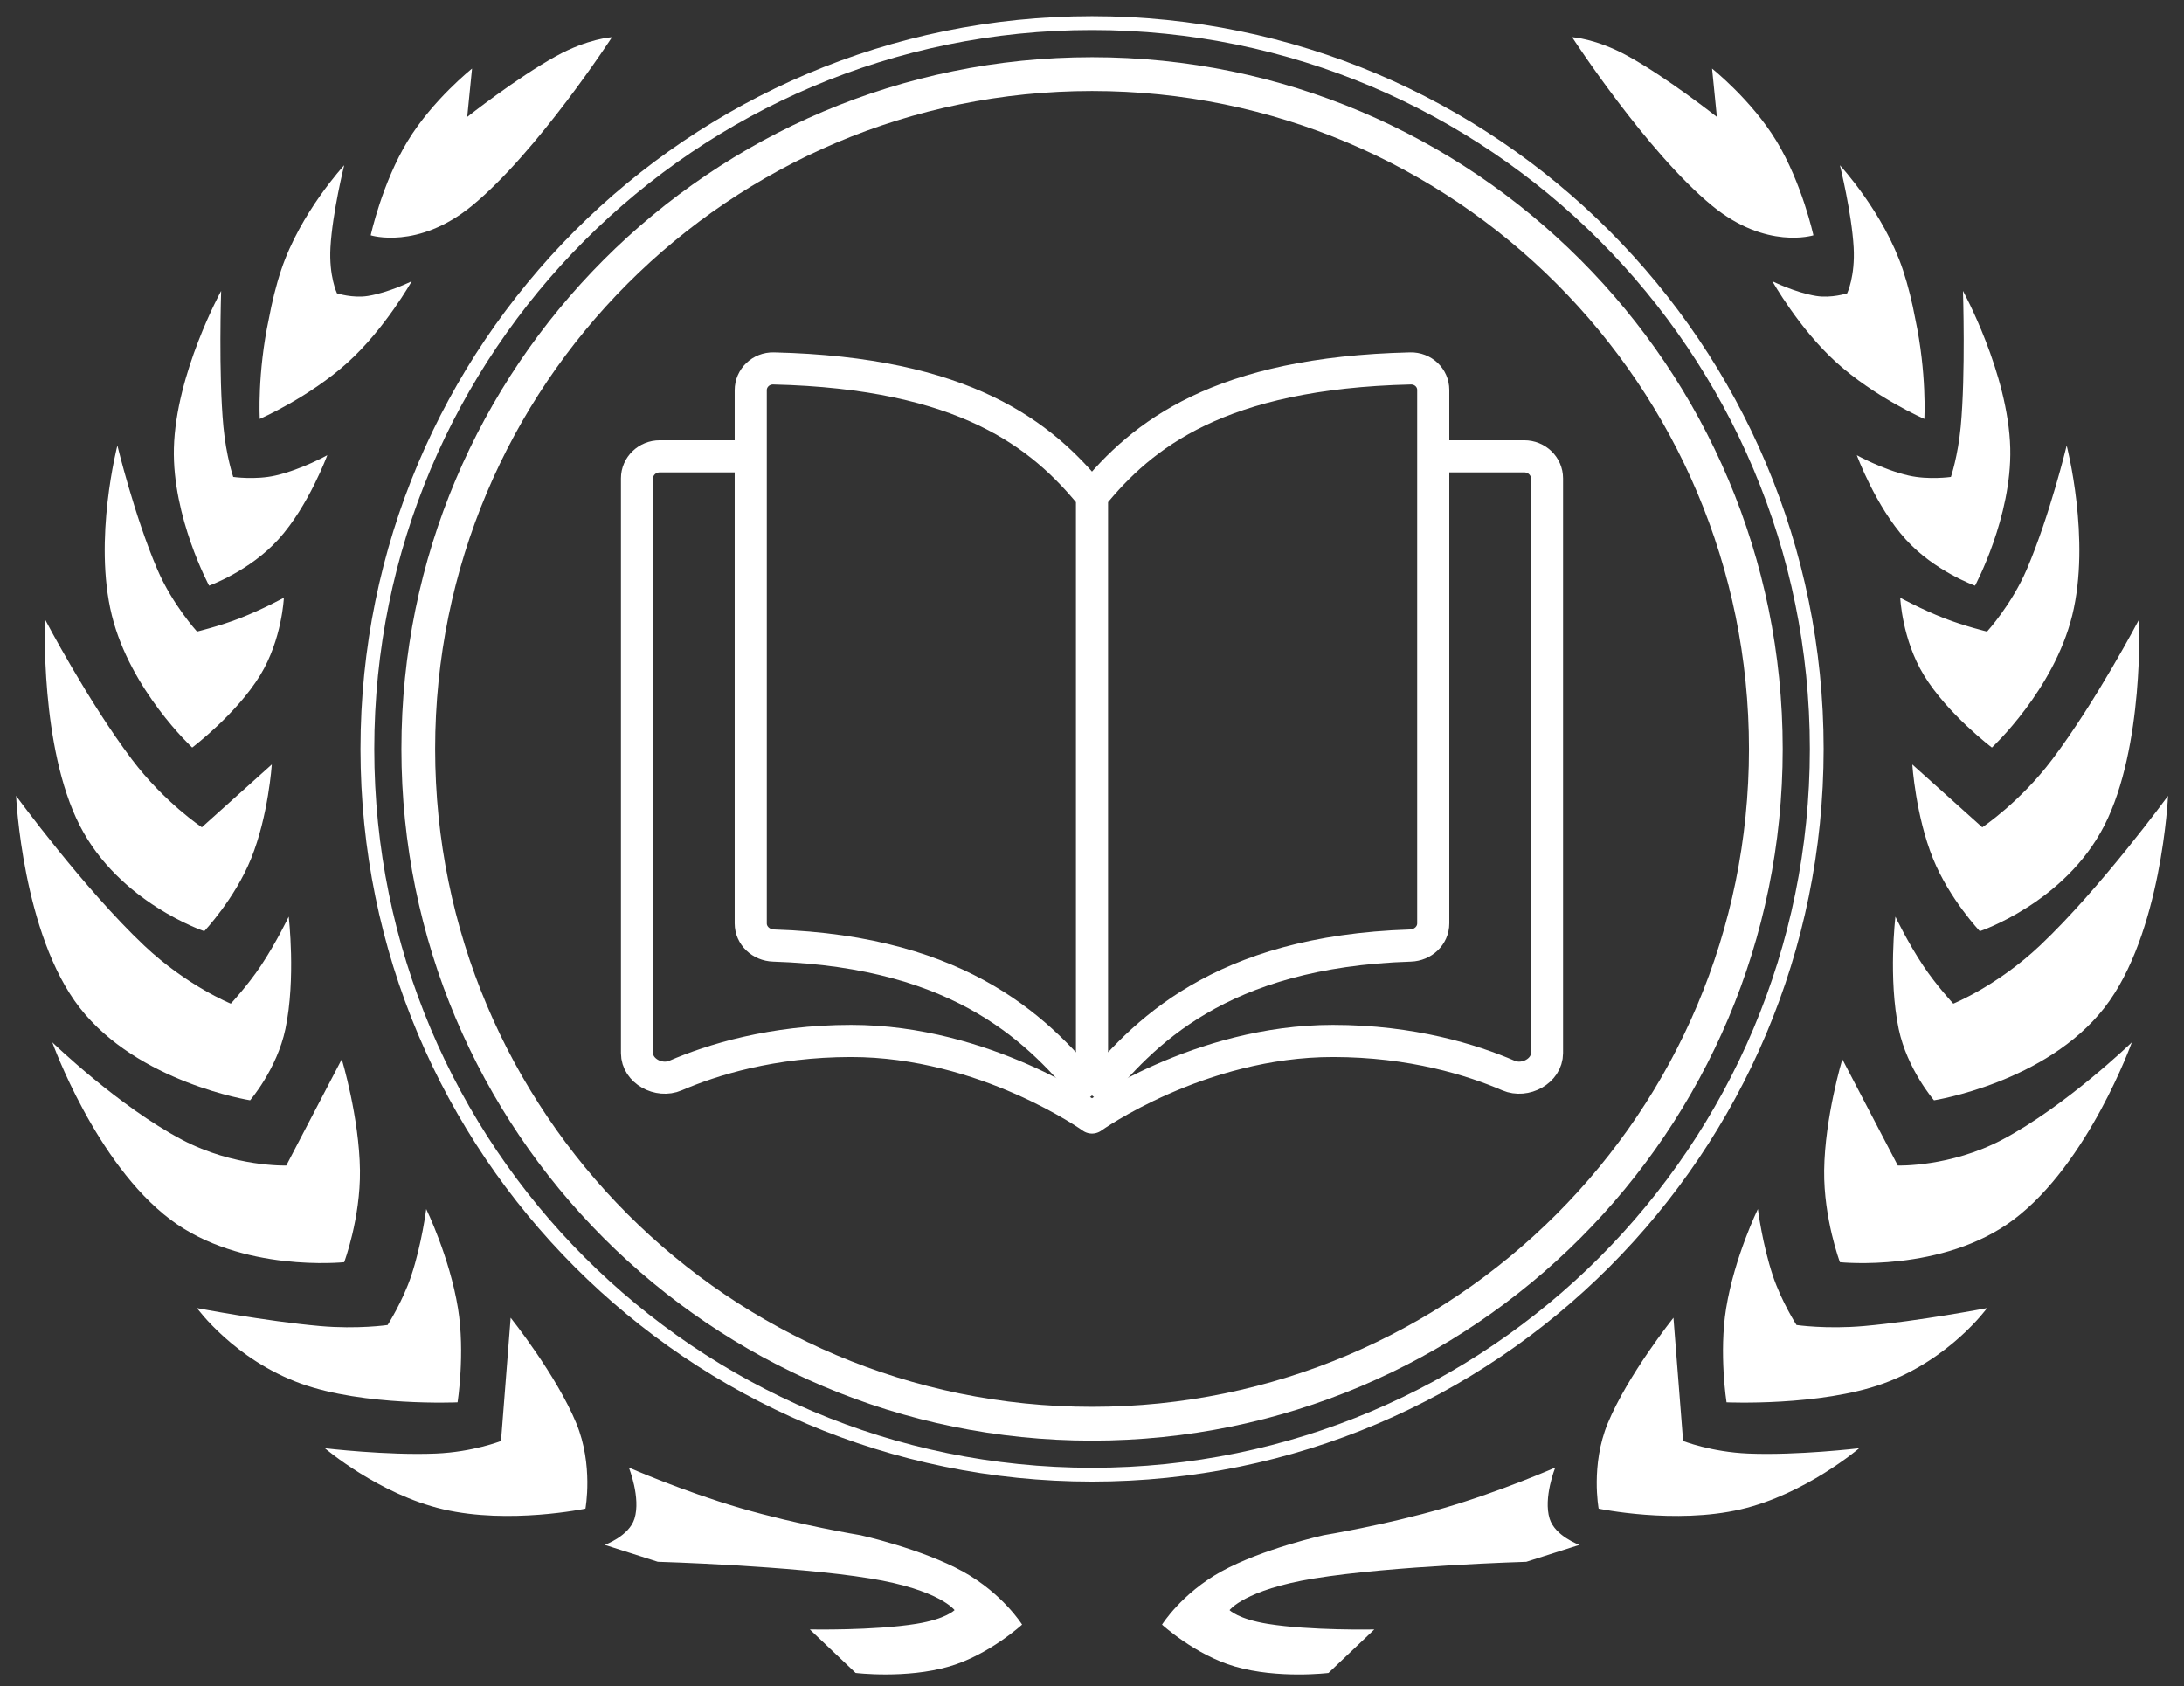 <?xml version="1.0" encoding="UTF-8" standalone="no"?>
<!-- Generator: Adobe Illustrator 12.0.0, SVG Export Plug-In . SVG Version: 6.00 Build 51448)  -->

<svg
   version="1.0"
   id="Layer_1"
   width="340"
   height="262.5"
   viewBox="0 0 340 262.5"
   style="overflow:visible"
   xml:space="preserve"
   sodipodi:docname="manual.svg"
   inkscape:version="1.2.2 (732a01da63, 2022-12-09)"
   xmlns:inkscape="http://www.inkscape.org/namespaces/inkscape"
   xmlns:sodipodi="http://sodipodi.sourceforge.net/DTD/sodipodi-0.dtd"
   xmlns="http://www.w3.org/2000/svg"
   xmlns:svg="http://www.w3.org/2000/svg"><rect x="0" y="0" width="340" height="262.5" fill="#333333" stroke="none"/><defs
   id="defs234" /><sodipodi:namedview
   id="namedview232"
   pagecolor="#000000"
   bordercolor="#111111"
   borderopacity="1"
   inkscape:showpageshadow="0"
   inkscape:pageopacity="0"
   inkscape:pagecheckerboard="1"
   inkscape:deskcolor="#d1d1d1"
   showgrid="false"
   inkscape:zoom="1.9428118"
   inkscape:cx="314.23527"
   inkscape:cy="106.5466"
   inkscape:window-width="1920"
   inkscape:window-height="1009"
   inkscape:window-x="-8"
   inkscape:window-y="-8"
   inkscape:window-maximized="1"
   inkscape:current-layer="Layer_1" />

<g
   id="g176"
   transform="matrix(1.29,0,0,1.292,-242.674,-59.998)"
   style="stroke-width:0.775">
	<g
   id="g6"
   style="stroke-width:0.775">
		<path
   style="fill:#ffffff;stroke-width:0.775"
   d="m 319.909,53.33 c -46.031,0 -83.348,37.316 -83.348,83.348 0,46.032 37.316,83.349 83.348,83.349 46.032,0 83.349,-37.316 83.349,-83.35 C 403.257,90.646 365.941,53.33 319.909,53.33 Z m 0,162.626 c -43.783,0 -79.277,-35.494 -79.277,-79.278 0,-43.783 35.495,-79.277 79.277,-79.277 43.784,0 79.278,35.495 79.278,79.277 0,43.783 -35.494,79.278 -79.278,79.278 z"
   id="path4" />
	</g>
	<g
   id="g10"
   style="stroke-width:0.775">
		<path
   style="fill:none;stroke:#ffffff;stroke-width:1.665"
   d="m 319.91,224.132 c -48.299,0 -87.455,-39.154 -87.455,-87.455 0,-48.301 39.156,-87.454 87.455,-87.454 48.301,0 87.455,39.155 87.455,87.454 0,48.301 -39.155,87.455 -87.455,87.455 z"
   id="path8" />
	</g>
	<path
   style="fill:#ffffff;stroke-width:0.775"
   d="m 245.081,71.229 c 7.892,-6.473 16.893,-20.31 16.893,-20.31 0,0 -2.884,0.159 -6.729,2.273 -4.786,2.632 -10.741,7.333 -10.741,7.333 l 0.582,-5.822 c 0,0 -4.741,3.756 -7.768,8.729 -3.088,5.071 -4.46,11.36 -4.46,11.36 0,0 5.685,1.797 12.223,-3.563 z m -14.967,18.857 c 4.479,-4.053 7.694,-9.762 7.694,-9.762 0,0 -2.735,1.362 -5.283,1.773 -1.853,0.298 -3.742,-0.317 -3.742,-0.317 0,0 -0.983,-2.049 -0.785,-5.543 0.234,-4.162 1.658,-9.887 1.658,-9.887 0,0 -5.305,5.723 -7.599,12.605 -0.645,1.934 -1.126,3.942 -1.491,5.888 -1.405,6.548 -1.101,12.074 -1.101,12.074 0,0 5.961,-2.59 10.649,-6.831 z m -8.385,21.332 c 3.635,-4.006 5.888,-10.131 5.888,-10.131 0,0 -3.078,1.718 -6.243,2.449 -2.408,0.555 -5.11,0.172 -5.11,0.172 0,0 -0.847,-2.492 -1.185,-6.058 -0.601,-6.355 -0.272,-16.361 -0.272,-16.361 0,0 -5.477,9.954 -5.703,18.949 -0.209,8.3 4.249,16.569 4.249,16.569 0,0 4.882,-1.738 8.376,-5.589 z m -10.415,25.097 c 0,0 5.326,-4.017 8.2,-8.705 2.648,-4.321 2.863,-9.347 2.863,-9.347 0,0 -2.567,1.404 -5.3,2.467 -2.499,0.971 -5.181,1.609 -5.181,1.609 0,0 -2.973,-3.246 -4.799,-7.509 -2.773,-6.471 -4.81,-14.909 -4.81,-14.909 0,0 -2.943,11.298 -0.668,20.477 2.237,9.017 9.695,15.917 9.695,15.917 z m 1.456,22.126 c 0,0 3.673,-3.872 5.651,-8.749 2.094,-5.159 2.5,-11.34 2.5,-11.34 l -8.441,7.569 c 0,0 -4.536,-3.005 -8.433,-8.16 -5.335,-7.061 -10.491,-16.878 -10.491,-16.878 0,0 -0.65,15.365 4.191,24.829 4.765,9.314 15.023,12.729 15.023,12.729 z m 5.531,20.38 c 0,0 3.242,-3.754 4.261,-8.588 1.28,-6.084 0.398,-13.539 0.398,-13.539 0,0 -1.477,3.089 -3.359,5.913 -1.585,2.379 -3.627,4.568 -3.627,4.568 0,0 -5.294,-2.132 -10.464,-7.007 -7.273,-6.861 -15.448,-18.032 -15.448,-18.032 0,0 0.754,16.66 7.68,25.535 7.046,9.03 20.559,11.15 20.559,11.15 z m 11.355,19.506 c 0,0 1.972,-5.252 1.903,-11.063 -0.076,-6.391 -2.194,-13.394 -2.194,-13.394 l -6.697,12.81 c 0,0 -6.29,0.203 -12.571,-3.101 -7.694,-4.045 -15.668,-11.747 -15.668,-11.747 0,0 5.219,14.561 14.261,21.361 8.558,6.438 20.966,5.134 20.966,5.134 z m 13.683,16.887 c 0,0 0.928,-5.921 0.051,-11.314 -1.007,-6.195 -3.835,-11.977 -3.835,-11.977 0,0 -0.536,4.23 -1.805,8.035 -1.037,3.112 -2.854,5.939 -2.854,5.939 0,0 -3.589,0.529 -8.163,0.126 -6.562,-0.581 -14.837,-2.163 -14.837,-2.163 0,0 4.47,6.184 12.52,9.091 7.662,2.766 18.923,2.263 18.923,2.263 z m 6.405,-10.191 -1.164,14.848 c 0,0 -3.374,1.328 -7.871,1.513 -5.929,0.244 -13.384,-0.639 -13.384,-0.639 0,0 6.521,5.563 14.293,7.362 7.948,1.84 17.151,-0.083 17.151,-0.083 0,0 0.98,-5.251 -1.095,-10.271 -2.41,-5.835 -7.93,-12.73 -7.93,-12.73 z m 54.595,30.589 c -4.975,-2.746 -12.38,-4.387 -12.38,-4.387 0,0 -7.459,-1.217 -14.534,-3.28 -6.896,-2.013 -13.415,-4.871 -13.415,-4.871 0,0 1.464,3.644 0.677,6.162 -0.657,2.102 -3.588,3.153 -3.588,3.153 l 6.404,2.038 c 0,0 16.171,0.471 25.625,2.009 8.388,1.363 10.187,3.813 10.187,3.813 0,0 -1.023,1.077 -4.626,1.657 -5.144,0.83 -12.843,0.673 -12.843,0.673 l 5.53,5.241 c 0,0 6.063,0.739 11.299,-0.777 4.789,-1.388 8.791,-5.047 8.791,-5.047 0,0 -2.352,-3.747 -7.127,-6.384 z M 394.738,71.229 c 6.537,5.36 12.223,3.563 12.223,3.563 0,0 -1.372,-6.289 -4.46,-11.361 -3.026,-4.972 -7.77,-8.729 -7.77,-8.729 l 0.582,5.822 c 0,0 -5.955,-4.702 -10.741,-7.333 -3.844,-2.115 -6.728,-2.273 -6.728,-2.273 0,0 9.001,13.839 16.894,20.311 z m 14.967,18.857 c 4.688,4.24 10.647,6.833 10.647,6.833 0,0 0.306,-5.52 -1.097,-12.063 -0.364,-1.95 -0.85,-3.964 -1.493,-5.9 -2.296,-6.883 -7.601,-12.605 -7.601,-12.605 0,0 1.422,5.726 1.658,9.888 0.197,3.495 -0.785,5.543 -0.785,5.543 0,0 -1.891,0.615 -3.742,0.317 -2.547,-0.412 -5.282,-1.773 -5.282,-1.773 0,0 3.214,5.708 7.695,9.76 z m 2.495,11.201 c 0,0 2.253,6.125 5.889,10.131 3.495,3.853 8.378,5.59 8.378,5.59 0,0 4.457,-8.27 4.249,-16.569 -0.229,-8.995 -5.704,-18.949 -5.704,-18.949 0,0 0.328,10.006 -0.272,16.361 -0.338,3.565 -1.184,6.057 -1.184,6.057 0,0 -2.703,0.384 -5.112,-0.172 -3.165,-0.731 -6.244,-2.449 -6.244,-2.449 z m 10.541,19.643 c -2.73,-1.063 -5.301,-2.467 -5.301,-2.467 0,0 0.216,5.024 2.864,9.347 2.874,4.688 8.2,8.705 8.2,8.705 0,0 7.457,-6.9 9.691,-15.917 2.275,-9.179 -0.668,-20.477 -0.668,-20.477 0,0 -2.035,8.438 -4.81,14.908 -1.827,4.264 -4.798,7.51 -4.798,7.51 0,0 -2.679,-0.638 -5.178,-1.609 z m 4.599,25.193 -8.443,-7.568 c 0,0 0.406,6.181 2.5,11.339 1.979,4.878 5.652,8.75 5.652,8.75 0,0 10.258,-3.416 15.021,-12.729 4.843,-9.464 4.193,-24.829 4.193,-24.829 0,0 -5.156,9.818 -10.492,16.878 -3.896,5.153 -8.431,8.159 -8.431,8.159 z m 6.969,14.246 c -5.171,4.876 -10.464,7.008 -10.464,7.008 0,0 -2.042,-2.19 -3.628,-4.568 -1.883,-2.823 -3.359,-5.913 -3.359,-5.913 0,0 -0.883,7.454 0.399,13.539 1.017,4.834 4.259,8.588 4.259,8.588 0,0 13.514,-2.121 20.562,-11.15 6.928,-8.874 7.68,-25.534 7.68,-25.534 0,0 -8.174,11.169 -15.449,18.03 z m -17.16,26.512 -6.696,-12.81 c 0,0 -2.116,7.002 -2.192,13.394 -0.069,5.81 1.901,11.063 1.901,11.063 0,0 12.408,1.304 20.968,-5.133 9.042,-6.801 14.262,-21.361 14.262,-21.361 0,0 -7.977,7.702 -15.668,11.747 -6.286,3.303 -12.575,3.1 -12.575,3.1 z m -12.227,19.215 c 0,0 -1.815,-2.827 -2.854,-5.939 -1.269,-3.805 -1.805,-8.035 -1.805,-8.035 0,0 -2.829,5.781 -3.835,11.977 -0.877,5.395 0.05,11.314 0.05,11.314 0,0 11.262,0.503 18.923,-2.264 8.051,-2.907 12.521,-9.091 12.521,-9.091 0,0 -8.277,1.581 -14.839,2.162 -4.573,0.406 -8.161,-0.124 -8.161,-0.124 z m -5.813,15.488 c -4.498,-0.186 -7.871,-1.513 -7.871,-1.513 l -1.165,-14.848 c 0,0 -5.52,6.894 -7.933,12.729 -2.075,5.021 -1.094,10.271 -1.094,10.271 0,0 9.202,1.925 17.149,0.083 7.772,-1.8 14.293,-7.362 14.293,-7.362 0,0 -7.45,0.884 -13.379,0.64 z m -23.978,7.852 c -0.787,-2.521 0.677,-6.161 0.677,-6.161 0,0 -6.519,2.858 -13.415,4.87 -7.076,2.063 -14.534,3.28 -14.534,3.28 0,0 -7.405,1.64 -12.378,4.387 -4.775,2.637 -7.128,6.387 -7.128,6.387 0,0 4.003,3.658 8.79,5.046 5.236,1.519 11.299,0.777 11.299,0.777 l 5.531,-5.241 c 0,0 -7.699,0.158 -12.843,-0.671 -3.603,-0.582 -4.625,-1.658 -4.625,-1.658 0,0 1.798,-2.45 10.186,-3.813 9.454,-1.538 25.624,-2.009 25.624,-2.009 l 6.405,-2.038 c -0.001,-0.002 -2.932,-1.054 -3.589,-3.156 z"
   id="path12" />
	
	
	
	
	
	
	
	
	
	
	
	
	
	
	
	
	
	
	
	
	
	
	
	
	
	
	
	
	
	
	
	
	
	
	
	
	
	
	
	
	
	
	
	
	
	
	
	
	
	
	
	
	
	
	
	
	
	
	
	
	
	
	
	
	
	
	
	
	
	
	
	
	
	
	
	
	
	
	
	
	
</g>
<g
   id="Ebene_4">
</g>

<path
   d="m 169.999,77.279 c -7.792,-9.608 -19.805,-19.217 -49.575,-19.922 -1.955,-0.046 -3.55,1.492 -3.55,3.387 0,14.057 0,67.276 0,83.015 0,1.895 1.595,3.383 3.55,3.445 29.771,0.943 41.783,13.73 49.575,23.339 m 0,-93.265 c 7.792,-9.608 19.804,-19.217 49.575,-19.922 1.956,-0.046 3.55,1.458 3.55,3.353 0,15.714 0,67.331 0,83.045 0,1.895 -1.594,3.388 -3.549,3.45 -29.771,0.943 -41.783,13.73 -49.576,23.339 m 0,-93.265 v 93.265"
   stroke="#000000"
   stroke-linejoin="round"
   id="path1409"
   style="fill:none;fill-opacity:1;stroke:#ffffff;stroke-width:5;stroke-dasharray:none;stroke-opacity:1" /><path
   d="m 221.249,71.04 h 16.042 c 1.956,0 3.542,1.536 3.542,3.431 v 89.477 c 0,2.776 -3.377,4.621 -5.996,3.494 -5.632,-2.424 -15.031,-5.386 -27.337,-5.386 -20.834,0 -37.5,11.918 -37.5,11.918 0,0 -16.667,-11.918 -37.5,-11.918 -12.307,0 -21.706,2.962 -27.337,5.386 -2.619,1.127 -5.996,-0.717 -5.996,-3.494 V 74.471 c 0,-1.895 1.586,-3.431 3.542,-3.431 h 16.042"
   stroke="#000000"
   stroke-linejoin="round"
   id="path1411"
   style="fill:none;fill-opacity:1;stroke:#ffffff;stroke-width:5;stroke-dasharray:none;stroke-opacity:1" /></svg>
